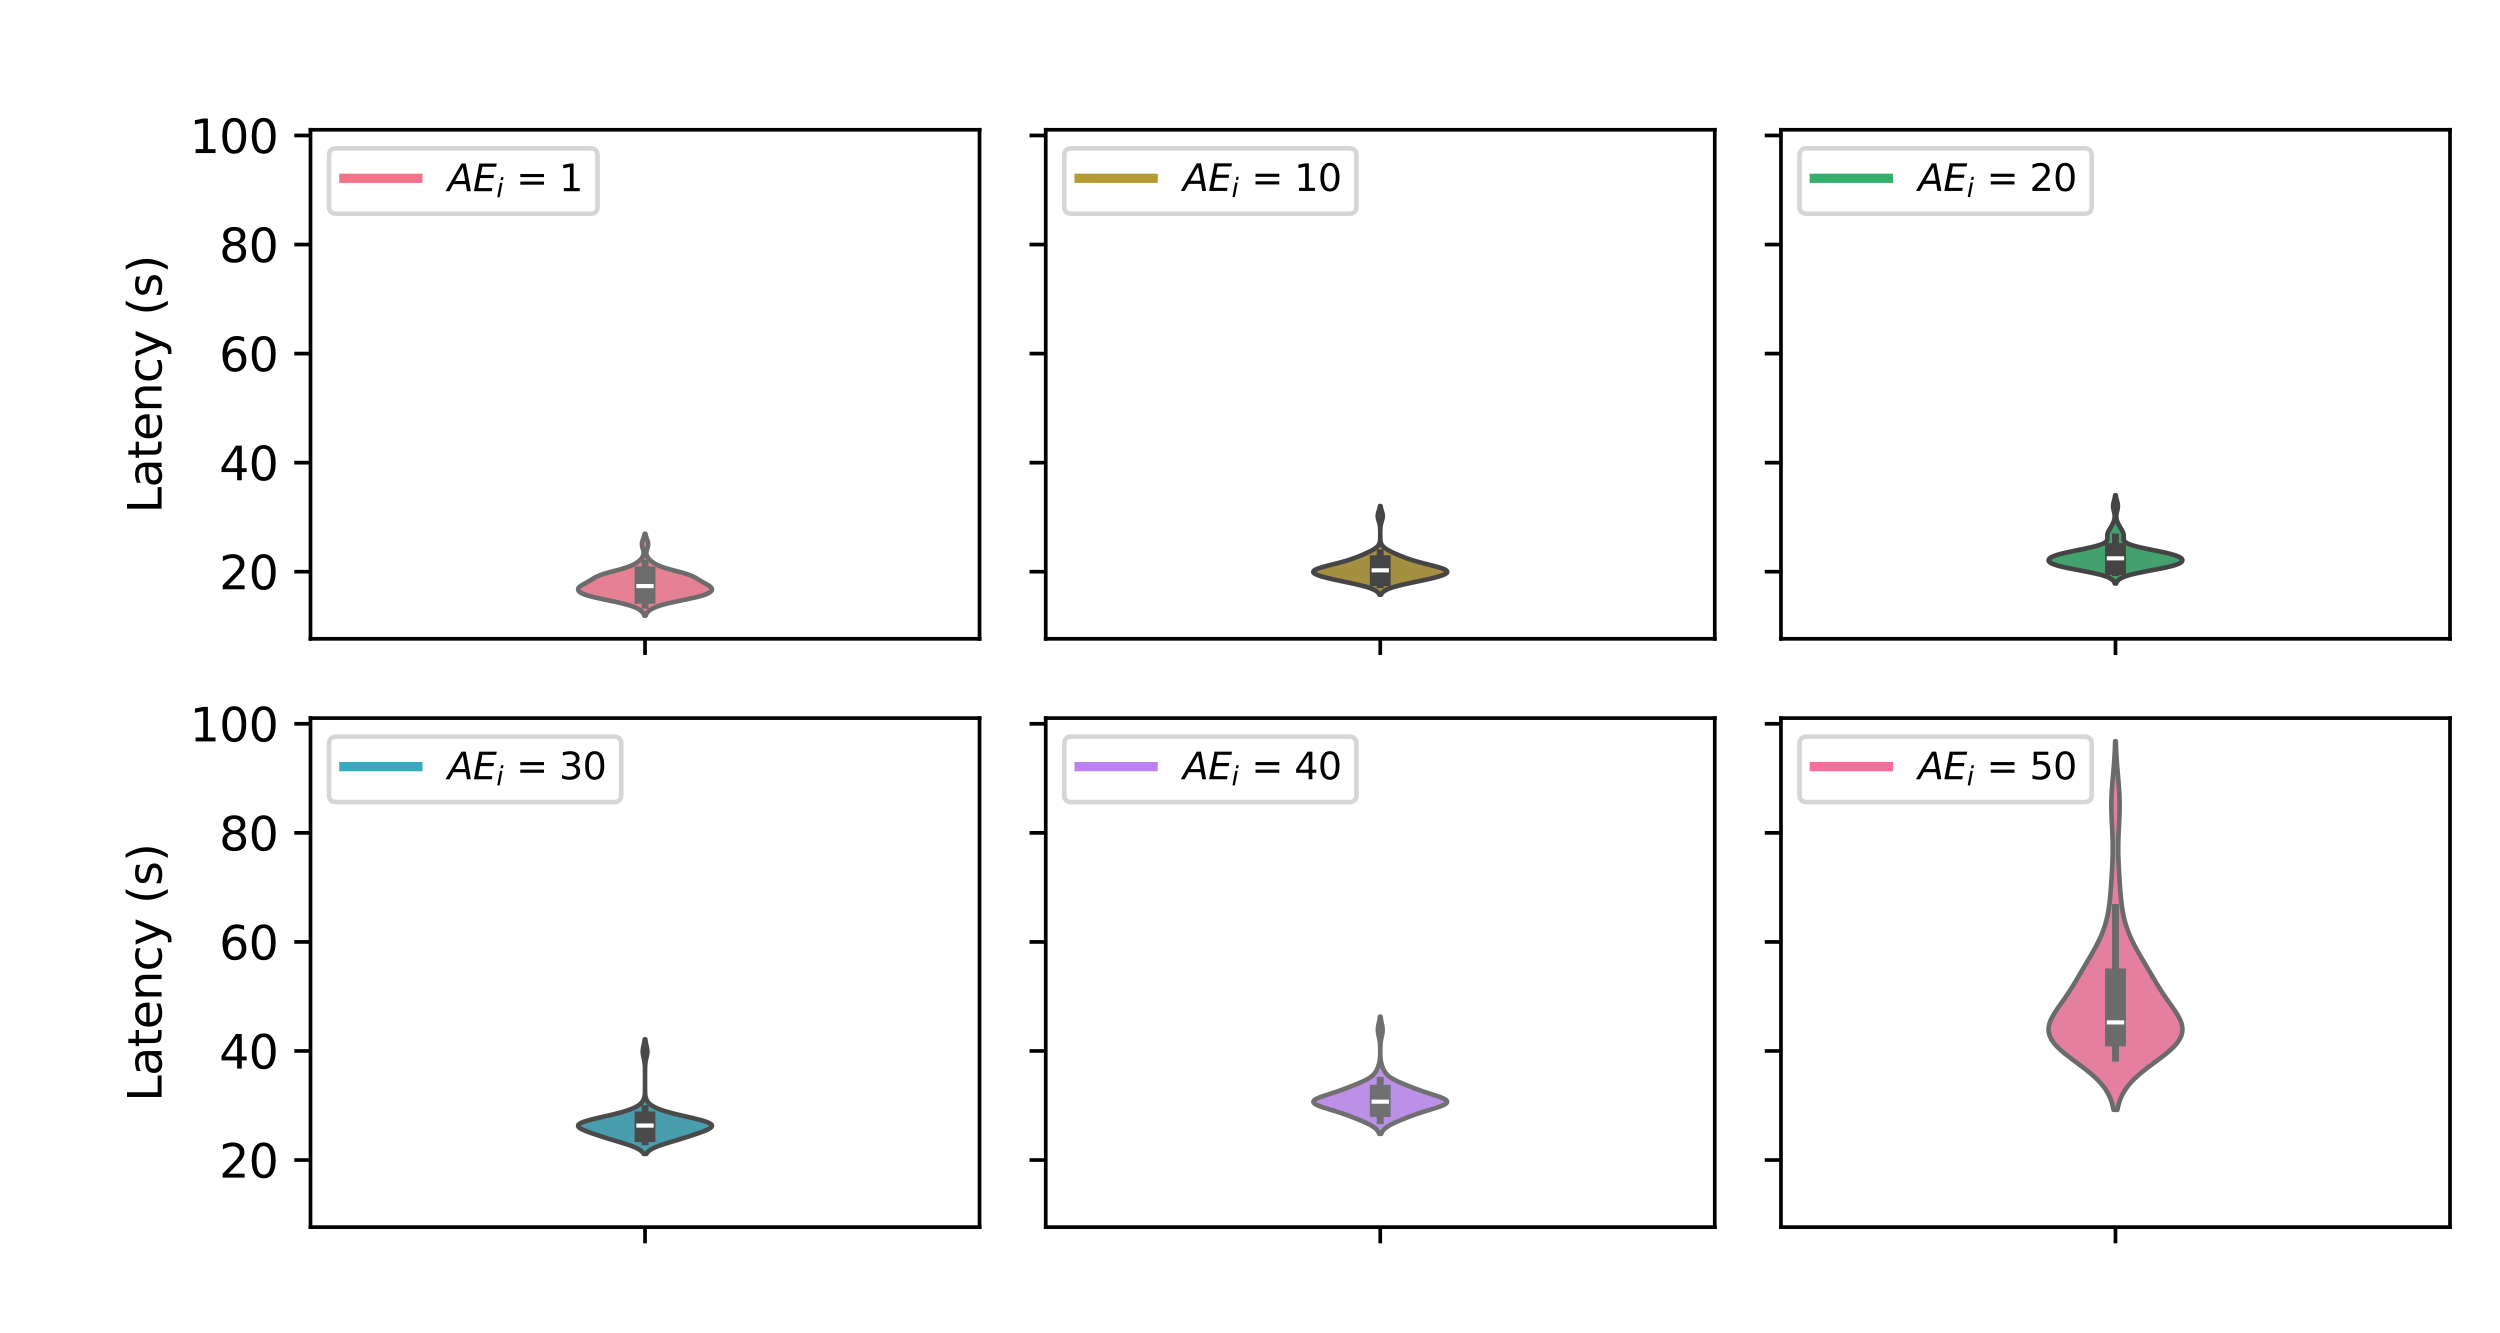<?xml version="1.0" encoding="utf-8" standalone="no"?>
<!DOCTYPE svg PUBLIC "-//W3C//DTD SVG 1.1//EN"
  "http://www.w3.org/Graphics/SVG/1.1/DTD/svg11.dtd">
<svg xmlns:xlink="http://www.w3.org/1999/xlink" width="540pt" height="288pt" viewBox="0 0 540 288" xmlns="http://www.w3.org/2000/svg" version="1.1">
 <defs>
  <style type="text/css">*{stroke-linejoin: round; stroke-linecap: butt}</style>
 </defs>
 <g id="figure_1">
  <g id="patch_1">
   <path d="M 0 288 
L 540 288 
L 540 0 
L 0 0 
z
" style="fill: #ffffff"/>
  </g>
  <g id="axes_1">
   <g id="patch_2">
    <path d="M 67.07 137.98 
L 211.58 137.98 
L 211.58 28.031 
L 67.07 28.031 
z
" style="fill: #ffffff"/>
   </g>
   <g id="PolyCollection_1">
    <defs>
     <path id="md3a5a564b0" d="M 139.473 -155.018 
L 139.177 -155.018 
L 139.116 -155.196 
L 139.036 -155.375 
L 138.932 -155.554 
L 138.801 -155.732 
L 138.637 -155.911 
L 138.437 -156.089 
L 138.196 -156.268 
L 137.908 -156.447 
L 137.569 -156.625 
L 137.174 -156.804 
L 136.719 -156.982 
L 136.2 -157.161 
L 135.616 -157.34 
L 134.967 -157.518 
L 134.256 -157.697 
L 133.49 -157.876 
L 132.679 -158.054 
L 131.838 -158.233 
L 130.982 -158.411 
L 130.132 -158.59 
L 129.307 -158.769 
L 128.525 -158.947 
L 127.802 -159.126 
L 127.151 -159.304 
L 126.581 -159.483 
L 126.095 -159.662 
L 125.694 -159.84 
L 125.377 -160.019 
L 125.14 -160.197 
L 124.979 -160.376 
L 124.891 -160.555 
L 124.874 -160.733 
L 124.924 -160.912 
L 125.039 -161.091 
L 125.214 -161.269 
L 125.442 -161.448 
L 125.715 -161.626 
L 126.018 -161.805 
L 126.34 -161.984 
L 126.667 -162.162 
L 126.988 -162.341 
L 127.296 -162.519 
L 127.59 -162.698 
L 127.876 -162.877 
L 128.164 -163.055 
L 128.469 -163.234 
L 128.807 -163.413 
L 129.192 -163.591 
L 129.634 -163.77 
L 130.139 -163.948 
L 130.705 -164.127 
L 131.321 -164.306 
L 131.973 -164.484 
L 132.643 -164.663 
L 133.312 -164.841 
L 133.961 -165.02 
L 134.576 -165.199 
L 135.146 -165.377 
L 135.663 -165.556 
L 136.128 -165.735 
L 136.54 -165.913 
L 136.905 -166.092 
L 137.228 -166.27 
L 137.514 -166.449 
L 137.77 -166.628 
L 137.999 -166.806 
L 138.204 -166.985 
L 138.386 -167.163 
L 138.546 -167.342 
L 138.684 -167.521 
L 138.799 -167.699 
L 138.892 -167.878 
L 138.962 -168.057 
L 139.009 -168.235 
L 139.034 -168.414 
L 139.039 -168.592 
L 139.026 -168.771 
L 138.997 -168.95 
L 138.955 -169.128 
L 138.904 -169.307 
L 138.849 -169.485 
L 138.794 -169.664 
L 138.744 -169.843 
L 138.702 -170.021 
L 138.673 -170.2 
L 138.658 -170.379 
L 138.66 -170.557 
L 138.678 -170.736 
L 138.711 -170.914 
L 138.757 -171.093 
L 138.813 -171.272 
L 138.874 -171.45 
L 138.939 -171.629 
L 139.002 -171.807 
L 139.062 -171.986 
L 139.116 -172.165 
L 139.163 -172.343 
L 139.202 -172.522 
L 139.235 -172.7 
L 139.415 -172.7 
L 139.415 -172.7 
L 139.448 -172.522 
L 139.487 -172.343 
L 139.534 -172.165 
L 139.588 -171.986 
L 139.648 -171.807 
L 139.711 -171.629 
L 139.776 -171.45 
L 139.837 -171.272 
L 139.893 -171.093 
L 139.939 -170.914 
L 139.972 -170.736 
L 139.99 -170.557 
L 139.992 -170.379 
L 139.977 -170.2 
L 139.948 -170.021 
L 139.906 -169.843 
L 139.856 -169.664 
L 139.801 -169.485 
L 139.746 -169.307 
L 139.695 -169.128 
L 139.653 -168.95 
L 139.624 -168.771 
L 139.611 -168.592 
L 139.616 -168.414 
L 139.641 -168.235 
L 139.688 -168.057 
L 139.758 -167.878 
L 139.851 -167.699 
L 139.966 -167.521 
L 140.104 -167.342 
L 140.264 -167.163 
L 140.446 -166.985 
L 140.651 -166.806 
L 140.88 -166.628 
L 141.136 -166.449 
L 141.422 -166.27 
L 141.745 -166.092 
L 142.11 -165.913 
L 142.522 -165.735 
L 142.987 -165.556 
L 143.504 -165.377 
L 144.074 -165.199 
L 144.689 -165.02 
L 145.338 -164.841 
L 146.007 -164.663 
L 146.677 -164.484 
L 147.329 -164.306 
L 147.945 -164.127 
L 148.511 -163.948 
L 149.016 -163.77 
L 149.458 -163.591 
L 149.843 -163.413 
L 150.181 -163.234 
L 150.486 -163.055 
L 150.774 -162.877 
L 151.06 -162.698 
L 151.354 -162.519 
L 151.662 -162.341 
L 151.983 -162.162 
L 152.31 -161.984 
L 152.632 -161.805 
L 152.935 -161.626 
L 153.208 -161.448 
L 153.436 -161.269 
L 153.611 -161.091 
L 153.726 -160.912 
L 153.776 -160.733 
L 153.759 -160.555 
L 153.671 -160.376 
L 153.51 -160.197 
L 153.273 -160.019 
L 152.956 -159.84 
L 152.555 -159.662 
L 152.069 -159.483 
L 151.499 -159.304 
L 150.848 -159.126 
L 150.125 -158.947 
L 149.343 -158.769 
L 148.518 -158.59 
L 147.668 -158.411 
L 146.812 -158.233 
L 145.971 -158.054 
L 145.16 -157.876 
L 144.394 -157.697 
L 143.683 -157.518 
L 143.034 -157.34 
L 142.45 -157.161 
L 141.931 -156.982 
L 141.476 -156.804 
L 141.081 -156.625 
L 140.742 -156.447 
L 140.454 -156.268 
L 140.213 -156.089 
L 140.013 -155.911 
L 139.849 -155.732 
L 139.718 -155.554 
L 139.614 -155.375 
L 139.534 -155.196 
L 139.473 -155.018 
z
" style="stroke: #6c6c6c"/>
    </defs>
    <g clip-path="url(#pf597cc6b5e)">
     <use xlink:href="#md3a5a564b0" x="0" y="288" style="fill: #e68193; stroke: #6c6c6c"/>
    </g>
   </g>
   <g id="matplotlib.axis_1">
    <g id="xtick_1">
     <g id="line2d_1">
      <defs>
       <path id="m73a94c2bbf" d="M 0 0 
L 0 3.5 
" style="stroke: #000000; stroke-width: 0.8"/>
      </defs>
      <g>
       <use xlink:href="#m73a94c2bbf" x="139.325" y="137.98" style="stroke: #000000; stroke-width: 0.8"/>
      </g>
     </g>
    </g>
   </g>
   <g id="matplotlib.axis_2">
    <g id="ytick_1">
     <g id="line2d_2">
      <defs>
       <path id="m0bbfb882f9" d="M 0 0 
L -3.5 0 
" style="stroke: #000000; stroke-width: 0.8"/>
      </defs>
      <g>
       <use xlink:href="#m0bbfb882f9" x="67.07" y="123.488" style="stroke: #000000; stroke-width: 0.8"/>
      </g>
     </g>
     <g id="text_1">
      <!-- 20 -->
      <g transform="translate(47.345 127.288) scale(0.1 -0.1)">
       <defs>
        <path id="DejaVuSans-32" d="M 1228 531 
L 3431 531 
L 3431 0 
L 469 0 
L 469 531 
Q 828 903 1448 1529 
Q 2069 2156 2228 2338 
Q 2531 2678 2651 2914 
Q 2772 3150 2772 3378 
Q 2772 3750 2511 3984 
Q 2250 4219 1831 4219 
Q 1534 4219 1204 4116 
Q 875 4013 500 3803 
L 500 4441 
Q 881 4594 1212 4672 
Q 1544 4750 1819 4750 
Q 2544 4750 2975 4387 
Q 3406 4025 3406 3419 
Q 3406 3131 3298 2873 
Q 3191 2616 2906 2266 
Q 2828 2175 2409 1742 
Q 1991 1309 1228 531 
z
" transform="scale(0.016)"/>
        <path id="DejaVuSans-30" d="M 2034 4250 
Q 1547 4250 1301 3770 
Q 1056 3291 1056 2328 
Q 1056 1369 1301 889 
Q 1547 409 2034 409 
Q 2525 409 2770 889 
Q 3016 1369 3016 2328 
Q 3016 3291 2770 3770 
Q 2525 4250 2034 4250 
z
M 2034 4750 
Q 2819 4750 3233 4129 
Q 3647 3509 3647 2328 
Q 3647 1150 3233 529 
Q 2819 -91 2034 -91 
Q 1250 -91 836 529 
Q 422 1150 422 2328 
Q 422 3509 836 4129 
Q 1250 4750 2034 4750 
z
" transform="scale(0.016)"/>
       </defs>
       <use xlink:href="#DejaVuSans-32"/>
       <use xlink:href="#DejaVuSans-30" x="63.623"/>
      </g>
     </g>
    </g>
    <g id="ytick_2">
     <g id="line2d_3">
      <g>
       <use xlink:href="#m0bbfb882f9" x="67.07" y="99.932" style="stroke: #000000; stroke-width: 0.8"/>
      </g>
     </g>
     <g id="text_2">
      <!-- 40 -->
      <g transform="translate(47.345 103.731) scale(0.1 -0.1)">
       <defs>
        <path id="DejaVuSans-34" d="M 2419 4116 
L 825 1625 
L 2419 1625 
L 2419 4116 
z
M 2253 4666 
L 3047 4666 
L 3047 1625 
L 3713 1625 
L 3713 1100 
L 3047 1100 
L 3047 0 
L 2419 0 
L 2419 1100 
L 313 1100 
L 313 1709 
L 2253 4666 
z
" transform="scale(0.016)"/>
       </defs>
       <use xlink:href="#DejaVuSans-34"/>
       <use xlink:href="#DejaVuSans-30" x="63.623"/>
      </g>
     </g>
    </g>
    <g id="ytick_3">
     <g id="line2d_4">
      <g>
       <use xlink:href="#m0bbfb882f9" x="67.07" y="76.375" style="stroke: #000000; stroke-width: 0.8"/>
      </g>
     </g>
     <g id="text_3">
      <!-- 60 -->
      <g transform="translate(47.345 80.175) scale(0.1 -0.1)">
       <defs>
        <path id="DejaVuSans-36" d="M 2113 2584 
Q 1688 2584 1439 2293 
Q 1191 2003 1191 1497 
Q 1191 994 1439 701 
Q 1688 409 2113 409 
Q 2538 409 2786 701 
Q 3034 994 3034 1497 
Q 3034 2003 2786 2293 
Q 2538 2584 2113 2584 
z
M 3366 4563 
L 3366 3988 
Q 3128 4100 2886 4159 
Q 2644 4219 2406 4219 
Q 1781 4219 1451 3797 
Q 1122 3375 1075 2522 
Q 1259 2794 1537 2939 
Q 1816 3084 2150 3084 
Q 2853 3084 3261 2657 
Q 3669 2231 3669 1497 
Q 3669 778 3244 343 
Q 2819 -91 2113 -91 
Q 1303 -91 875 529 
Q 447 1150 447 2328 
Q 447 3434 972 4092 
Q 1497 4750 2381 4750 
Q 2619 4750 2861 4703 
Q 3103 4656 3366 4563 
z
" transform="scale(0.016)"/>
       </defs>
       <use xlink:href="#DejaVuSans-36"/>
       <use xlink:href="#DejaVuSans-30" x="63.623"/>
      </g>
     </g>
    </g>
    <g id="ytick_4">
     <g id="line2d_5">
      <g>
       <use xlink:href="#m0bbfb882f9" x="67.07" y="52.819" style="stroke: #000000; stroke-width: 0.8"/>
      </g>
     </g>
     <g id="text_4">
      <!-- 80 -->
      <g transform="translate(47.345 56.618) scale(0.1 -0.1)">
       <defs>
        <path id="DejaVuSans-38" d="M 2034 2216 
Q 1584 2216 1326 1975 
Q 1069 1734 1069 1313 
Q 1069 891 1326 650 
Q 1584 409 2034 409 
Q 2484 409 2743 651 
Q 3003 894 3003 1313 
Q 3003 1734 2745 1975 
Q 2488 2216 2034 2216 
z
M 1403 2484 
Q 997 2584 770 2862 
Q 544 3141 544 3541 
Q 544 4100 942 4425 
Q 1341 4750 2034 4750 
Q 2731 4750 3128 4425 
Q 3525 4100 3525 3541 
Q 3525 3141 3298 2862 
Q 3072 2584 2669 2484 
Q 3125 2378 3379 2068 
Q 3634 1759 3634 1313 
Q 3634 634 3220 271 
Q 2806 -91 2034 -91 
Q 1263 -91 848 271 
Q 434 634 434 1313 
Q 434 1759 690 2068 
Q 947 2378 1403 2484 
z
M 1172 3481 
Q 1172 3119 1398 2916 
Q 1625 2713 2034 2713 
Q 2441 2713 2670 2916 
Q 2900 3119 2900 3481 
Q 2900 3844 2670 4047 
Q 2441 4250 2034 4250 
Q 1625 4250 1398 4047 
Q 1172 3844 1172 3481 
z
" transform="scale(0.016)"/>
       </defs>
       <use xlink:href="#DejaVuSans-38"/>
       <use xlink:href="#DejaVuSans-30" x="63.623"/>
      </g>
     </g>
    </g>
    <g id="ytick_5">
     <g id="line2d_6">
      <g>
       <use xlink:href="#m0bbfb882f9" x="67.07" y="29.262" style="stroke: #000000; stroke-width: 0.8"/>
      </g>
     </g>
     <g id="text_5">
      <!-- 100 -->
      <g transform="translate(40.983 33.062) scale(0.1 -0.1)">
       <defs>
        <path id="DejaVuSans-31" d="M 794 531 
L 1825 531 
L 1825 4091 
L 703 3866 
L 703 4441 
L 1819 4666 
L 2450 4666 
L 2450 531 
L 3481 531 
L 3481 0 
L 794 0 
L 794 531 
z
" transform="scale(0.016)"/>
       </defs>
       <use xlink:href="#DejaVuSans-31"/>
       <use xlink:href="#DejaVuSans-30" x="63.623"/>
       <use xlink:href="#DejaVuSans-30" x="127.246"/>
      </g>
     </g>
    </g>
    <g id="text_6">
     <!-- Latency (s) -->
     <g transform="translate(34.903 110.865) rotate(-90) scale(0.1 -0.1)">
      <defs>
       <path id="DejaVuSans-4c" d="M 628 4666 
L 1259 4666 
L 1259 531 
L 3531 531 
L 3531 0 
L 628 0 
L 628 4666 
z
" transform="scale(0.016)"/>
       <path id="DejaVuSans-61" d="M 2194 1759 
Q 1497 1759 1228 1600 
Q 959 1441 959 1056 
Q 959 750 1161 570 
Q 1363 391 1709 391 
Q 2188 391 2477 730 
Q 2766 1069 2766 1631 
L 2766 1759 
L 2194 1759 
z
M 3341 1997 
L 3341 0 
L 2766 0 
L 2766 531 
Q 2569 213 2275 61 
Q 1981 -91 1556 -91 
Q 1019 -91 701 211 
Q 384 513 384 1019 
Q 384 1609 779 1909 
Q 1175 2209 1959 2209 
L 2766 2209 
L 2766 2266 
Q 2766 2663 2505 2880 
Q 2244 3097 1772 3097 
Q 1472 3097 1187 3025 
Q 903 2953 641 2809 
L 641 3341 
Q 956 3463 1253 3523 
Q 1550 3584 1831 3584 
Q 2591 3584 2966 3190 
Q 3341 2797 3341 1997 
z
" transform="scale(0.016)"/>
       <path id="DejaVuSans-74" d="M 1172 4494 
L 1172 3500 
L 2356 3500 
L 2356 3053 
L 1172 3053 
L 1172 1153 
Q 1172 725 1289 603 
Q 1406 481 1766 481 
L 2356 481 
L 2356 0 
L 1766 0 
Q 1100 0 847 248 
Q 594 497 594 1153 
L 594 3053 
L 172 3053 
L 172 3500 
L 594 3500 
L 594 4494 
L 1172 4494 
z
" transform="scale(0.016)"/>
       <path id="DejaVuSans-65" d="M 3597 1894 
L 3597 1613 
L 953 1613 
Q 991 1019 1311 708 
Q 1631 397 2203 397 
Q 2534 397 2845 478 
Q 3156 559 3463 722 
L 3463 178 
Q 3153 47 2828 -22 
Q 2503 -91 2169 -91 
Q 1331 -91 842 396 
Q 353 884 353 1716 
Q 353 2575 817 3079 
Q 1281 3584 2069 3584 
Q 2775 3584 3186 3129 
Q 3597 2675 3597 1894 
z
M 3022 2063 
Q 3016 2534 2758 2815 
Q 2500 3097 2075 3097 
Q 1594 3097 1305 2825 
Q 1016 2553 972 2059 
L 3022 2063 
z
" transform="scale(0.016)"/>
       <path id="DejaVuSans-6e" d="M 3513 2113 
L 3513 0 
L 2938 0 
L 2938 2094 
Q 2938 2591 2744 2837 
Q 2550 3084 2163 3084 
Q 1697 3084 1428 2787 
Q 1159 2491 1159 1978 
L 1159 0 
L 581 0 
L 581 3500 
L 1159 3500 
L 1159 2956 
Q 1366 3272 1645 3428 
Q 1925 3584 2291 3584 
Q 2894 3584 3203 3211 
Q 3513 2838 3513 2113 
z
" transform="scale(0.016)"/>
       <path id="DejaVuSans-63" d="M 3122 3366 
L 3122 2828 
Q 2878 2963 2633 3030 
Q 2388 3097 2138 3097 
Q 1578 3097 1268 2742 
Q 959 2388 959 1747 
Q 959 1106 1268 751 
Q 1578 397 2138 397 
Q 2388 397 2633 464 
Q 2878 531 3122 666 
L 3122 134 
Q 2881 22 2623 -34 
Q 2366 -91 2075 -91 
Q 1284 -91 818 406 
Q 353 903 353 1747 
Q 353 2603 823 3093 
Q 1294 3584 2113 3584 
Q 2378 3584 2631 3529 
Q 2884 3475 3122 3366 
z
" transform="scale(0.016)"/>
       <path id="DejaVuSans-79" d="M 2059 -325 
Q 1816 -950 1584 -1140 
Q 1353 -1331 966 -1331 
L 506 -1331 
L 506 -850 
L 844 -850 
Q 1081 -850 1212 -737 
Q 1344 -625 1503 -206 
L 1606 56 
L 191 3500 
L 800 3500 
L 1894 763 
L 2988 3500 
L 3597 3500 
L 2059 -325 
z
" transform="scale(0.016)"/>
       <path id="DejaVuSans-20" transform="scale(0.016)"/>
       <path id="DejaVuSans-28" d="M 1984 4856 
Q 1566 4138 1362 3434 
Q 1159 2731 1159 2009 
Q 1159 1288 1364 580 
Q 1569 -128 1984 -844 
L 1484 -844 
Q 1016 -109 783 600 
Q 550 1309 550 2009 
Q 550 2706 781 3412 
Q 1013 4119 1484 4856 
L 1984 4856 
z
" transform="scale(0.016)"/>
       <path id="DejaVuSans-73" d="M 2834 3397 
L 2834 2853 
Q 2591 2978 2328 3040 
Q 2066 3103 1784 3103 
Q 1356 3103 1142 2972 
Q 928 2841 928 2578 
Q 928 2378 1081 2264 
Q 1234 2150 1697 2047 
L 1894 2003 
Q 2506 1872 2764 1633 
Q 3022 1394 3022 966 
Q 3022 478 2636 193 
Q 2250 -91 1575 -91 
Q 1294 -91 989 -36 
Q 684 19 347 128 
L 347 722 
Q 666 556 975 473 
Q 1284 391 1588 391 
Q 1994 391 2212 530 
Q 2431 669 2431 922 
Q 2431 1156 2273 1281 
Q 2116 1406 1581 1522 
L 1381 1569 
Q 847 1681 609 1914 
Q 372 2147 372 2553 
Q 372 3047 722 3315 
Q 1072 3584 1716 3584 
Q 2034 3584 2315 3537 
Q 2597 3491 2834 3397 
z
" transform="scale(0.016)"/>
       <path id="DejaVuSans-29" d="M 513 4856 
L 1013 4856 
Q 1481 4119 1714 3412 
Q 1947 2706 1947 2009 
Q 1947 1309 1714 600 
Q 1481 -109 1013 -844 
L 513 -844 
Q 928 -128 1133 580 
Q 1338 1288 1338 2009 
Q 1338 2731 1133 3434 
Q 928 4138 513 4856 
z
" transform="scale(0.016)"/>
      </defs>
      <use xlink:href="#DejaVuSans-4c"/>
      <use xlink:href="#DejaVuSans-61" x="55.713"/>
      <use xlink:href="#DejaVuSans-74" x="116.992"/>
      <use xlink:href="#DejaVuSans-65" x="156.201"/>
      <use xlink:href="#DejaVuSans-6e" x="217.725"/>
      <use xlink:href="#DejaVuSans-63" x="281.104"/>
      <use xlink:href="#DejaVuSans-79" x="336.084"/>
      <use xlink:href="#DejaVuSans-20" x="395.264"/>
      <use xlink:href="#DejaVuSans-28" x="427.051"/>
      <use xlink:href="#DejaVuSans-73" x="466.064"/>
      <use xlink:href="#DejaVuSans-29" x="518.164"/>
     </g>
    </g>
   </g>
   <g id="line2d_7">
    <path d="M 139.325 130.737 
L 139.325 121.636 
" clip-path="url(#pf597cc6b5e)" style="fill: none; stroke: #6c6c6c; stroke-width: 1.5; stroke-linecap: square"/>
   </g>
   <g id="line2d_8">
    <path d="M 139.325 128.16 
L 139.325 124.591 
" clip-path="url(#pf597cc6b5e)" style="fill: none; stroke: #6c6c6c; stroke-width: 4.5; stroke-linecap: square"/>
   </g>
   <g id="line2d_9">
    <path d="M 139.325 126.594 
" clip-path="url(#pf597cc6b5e)" style="fill: none; stroke: #6c6c6c; stroke-width: 1.5; stroke-linecap: square"/>
    <defs>
     <path id="m3969326355" d="M 1.875 0 
L -1.875 -0 
" style="stroke: #ffffff; stroke-width: 0.9"/>
    </defs>
    <g clip-path="url(#pf597cc6b5e)">
     <use xlink:href="#m3969326355" x="139.325" y="126.594" style="fill: #ffffff; stroke: #ffffff; stroke-width: 0.9"/>
    </g>
   </g>
   <g id="patch_3">
    <path d="M 67.07 137.98 
L 67.07 28.031 
" style="fill: none; stroke: #000000; stroke-width: 0.8; stroke-linejoin: miter; stroke-linecap: square"/>
   </g>
   <g id="patch_4">
    <path d="M 211.58 137.98 
L 211.58 28.031 
" style="fill: none; stroke: #000000; stroke-width: 0.8; stroke-linejoin: miter; stroke-linecap: square"/>
   </g>
   <g id="patch_5">
    <path d="M 67.07 137.98 
L 211.58 137.98 
" style="fill: none; stroke: #000000; stroke-width: 0.8; stroke-linejoin: miter; stroke-linecap: square"/>
   </g>
   <g id="patch_6">
    <path d="M 67.07 28.031 
L 211.58 28.031 
" style="fill: none; stroke: #000000; stroke-width: 0.8; stroke-linejoin: miter; stroke-linecap: square"/>
   </g>
   <g id="legend_1">
    <g id="patch_7">
     <path d="M 72.67 46.174 
L 127.47 46.174 
Q 129.07 46.174 129.07 44.574 
L 129.07 33.631 
Q 129.07 32.031 127.47 32.031 
L 72.67 32.031 
Q 71.07 32.031 71.07 33.631 
L 71.07 44.574 
Q 71.07 46.174 72.67 46.174 
z
" style="fill: #ffffff; opacity: 0.8; stroke: #cccccc; stroke-linejoin: miter"/>
    </g>
    <g id="line2d_10">
     <path d="M 74.27 38.51 
L 82.27 38.51 
L 90.27 38.51 
" style="fill: none; stroke: #f77189; stroke-width: 2; stroke-linecap: square"/>
    </g>
    <g id="text_7">
     <!-- $AE_i$ = 1 -->
     <g transform="translate(96.67 41.31) scale(0.08 -0.08)">
      <defs>
       <path id="DejaVuSans-Oblique-41" d="M 2356 4666 
L 3072 4666 
L 3938 0 
L 3278 0 
L 3084 1197 
L 984 1197 
L 325 0 
L -341 0 
L 2356 4666 
z
M 2584 4044 
L 1275 1722 
L 2988 1722 
L 2584 4044 
z
" transform="scale(0.016)"/>
       <path id="DejaVuSans-Oblique-45" d="M 1081 4666 
L 4031 4666 
L 3928 4134 
L 1606 4134 
L 1338 2753 
L 3566 2753 
L 3463 2222 
L 1234 2222 
L 909 531 
L 3284 531 
L 3181 0 
L 172 0 
L 1081 4666 
z
" transform="scale(0.016)"/>
       <path id="DejaVuSans-Oblique-69" d="M 1172 4863 
L 1747 4863 
L 1606 4134 
L 1031 4134 
L 1172 4863 
z
M 909 3500 
L 1484 3500 
L 800 0 
L 225 0 
L 909 3500 
z
" transform="scale(0.016)"/>
       <path id="DejaVuSans-3d" d="M 678 2906 
L 4684 2906 
L 4684 2381 
L 678 2381 
L 678 2906 
z
M 678 1631 
L 4684 1631 
L 4684 1100 
L 678 1100 
L 678 1631 
z
" transform="scale(0.016)"/>
      </defs>
      <use xlink:href="#DejaVuSans-Oblique-41" transform="translate(0 0.094)"/>
      <use xlink:href="#DejaVuSans-Oblique-45" transform="translate(68.408 0.094)"/>
      <use xlink:href="#DejaVuSans-Oblique-69" transform="translate(131.592 -16.312) scale(0.7)"/>
      <use xlink:href="#DejaVuSans-20" transform="translate(153.774 0.094)"/>
      <use xlink:href="#DejaVuSans-3d" transform="translate(185.562 0.094)"/>
      <use xlink:href="#DejaVuSans-20" transform="translate(269.351 0.094)"/>
      <use xlink:href="#DejaVuSans-31" transform="translate(301.138 0.094)"/>
     </g>
    </g>
   </g>
  </g>
  <g id="axes_2">
   <g id="patch_8">
    <path d="M 225.88 137.98 
L 370.39 137.98 
L 370.39 28.031 
L 225.88 28.031 
z
" style="fill: #ffffff"/>
   </g>
   <g id="PolyCollection_2">
    <defs>
     <path id="ma1cd701ff2" d="M 298.32 -159.549 
L 297.95 -159.549 
L 297.855 -159.742 
L 297.721 -159.935 
L 297.539 -160.129 
L 297.298 -160.322 
L 296.989 -160.515 
L 296.602 -160.709 
L 296.133 -160.902 
L 295.577 -161.096 
L 294.937 -161.289 
L 294.218 -161.482 
L 293.43 -161.676 
L 292.585 -161.869 
L 291.699 -162.062 
L 290.789 -162.256 
L 289.872 -162.449 
L 288.963 -162.642 
L 288.079 -162.836 
L 287.234 -163.029 
L 286.443 -163.223 
L 285.721 -163.416 
L 285.083 -163.609 
L 284.545 -163.803 
L 284.123 -163.996 
L 283.832 -164.189 
L 283.684 -164.383 
L 283.686 -164.576 
L 283.841 -164.77 
L 284.142 -164.963 
L 284.578 -165.156 
L 285.13 -165.35 
L 285.773 -165.543 
L 286.483 -165.736 
L 287.233 -165.93 
L 287.997 -166.123 
L 288.756 -166.317 
L 289.491 -166.51 
L 290.193 -166.703 
L 290.853 -166.897 
L 291.471 -167.09 
L 292.048 -167.283 
L 292.588 -167.477 
L 293.098 -167.67 
L 293.585 -167.864 
L 294.053 -168.057 
L 294.506 -168.25 
L 294.947 -168.444 
L 295.372 -168.637 
L 295.778 -168.83 
L 296.161 -169.024 
L 296.514 -169.217 
L 296.832 -169.41 
L 297.111 -169.604 
L 297.35 -169.797 
L 297.547 -169.991 
L 297.707 -170.184 
L 297.831 -170.377 
L 297.925 -170.571 
L 297.994 -170.764 
L 298.043 -170.957 
L 298.076 -171.151 
L 298.099 -171.344 
L 298.113 -171.538 
L 298.122 -171.731 
L 298.128 -171.924 
L 298.131 -172.118 
L 298.133 -172.311 
L 298.133 -172.504 
L 298.134 -172.698 
L 298.133 -172.891 
L 298.132 -173.085 
L 298.129 -173.278 
L 298.125 -173.471 
L 298.119 -173.665 
L 298.11 -173.858 
L 298.097 -174.051 
L 298.078 -174.245 
L 298.053 -174.438 
L 298.021 -174.632 
L 297.98 -174.825 
L 297.933 -175.018 
L 297.879 -175.212 
L 297.821 -175.405 
L 297.762 -175.598 
L 297.706 -175.792 
L 297.657 -175.985 
L 297.619 -176.178 
L 297.597 -176.372 
L 297.59 -176.565 
L 297.602 -176.759 
L 297.629 -176.952 
L 297.671 -177.145 
L 297.722 -177.339 
L 297.78 -177.532 
L 297.839 -177.725 
L 297.896 -177.919 
L 297.948 -178.112 
L 297.993 -178.306 
L 298.031 -178.499 
L 298.061 -178.692 
L 298.209 -178.692 
L 298.209 -178.692 
L 298.239 -178.499 
L 298.277 -178.306 
L 298.322 -178.112 
L 298.374 -177.919 
L 298.431 -177.725 
L 298.49 -177.532 
L 298.548 -177.339 
L 298.599 -177.145 
L 298.641 -176.952 
L 298.668 -176.759 
L 298.68 -176.565 
L 298.673 -176.372 
L 298.651 -176.178 
L 298.613 -175.985 
L 298.564 -175.792 
L 298.508 -175.598 
L 298.449 -175.405 
L 298.391 -175.212 
L 298.337 -175.018 
L 298.29 -174.825 
L 298.249 -174.632 
L 298.217 -174.438 
L 298.192 -174.245 
L 298.173 -174.051 
L 298.16 -173.858 
L 298.151 -173.665 
L 298.145 -173.471 
L 298.141 -173.278 
L 298.138 -173.085 
L 298.137 -172.891 
L 298.136 -172.698 
L 298.137 -172.504 
L 298.137 -172.311 
L 298.139 -172.118 
L 298.142 -171.924 
L 298.148 -171.731 
L 298.157 -171.538 
L 298.171 -171.344 
L 298.194 -171.151 
L 298.227 -170.957 
L 298.276 -170.764 
L 298.345 -170.571 
L 298.439 -170.377 
L 298.563 -170.184 
L 298.723 -169.991 
L 298.92 -169.797 
L 299.159 -169.604 
L 299.438 -169.41 
L 299.756 -169.217 
L 300.109 -169.024 
L 300.492 -168.83 
L 300.898 -168.637 
L 301.323 -168.444 
L 301.764 -168.25 
L 302.217 -168.057 
L 302.685 -167.864 
L 303.172 -167.67 
L 303.682 -167.477 
L 304.222 -167.283 
L 304.799 -167.09 
L 305.417 -166.897 
L 306.077 -166.703 
L 306.779 -166.51 
L 307.514 -166.317 
L 308.273 -166.123 
L 309.037 -165.93 
L 309.787 -165.736 
L 310.497 -165.543 
L 311.14 -165.35 
L 311.692 -165.156 
L 312.128 -164.963 
L 312.429 -164.77 
L 312.584 -164.576 
L 312.586 -164.383 
L 312.438 -164.189 
L 312.147 -163.996 
L 311.725 -163.803 
L 311.187 -163.609 
L 310.549 -163.416 
L 309.827 -163.223 
L 309.036 -163.029 
L 308.191 -162.836 
L 307.307 -162.642 
L 306.398 -162.449 
L 305.481 -162.256 
L 304.571 -162.062 
L 303.685 -161.869 
L 302.84 -161.676 
L 302.052 -161.482 
L 301.333 -161.289 
L 300.693 -161.096 
L 300.137 -160.902 
L 299.668 -160.709 
L 299.281 -160.515 
L 298.972 -160.322 
L 298.731 -160.129 
L 298.549 -159.935 
L 298.415 -159.742 
L 298.32 -159.549 
z
" style="stroke: #454545"/>
    </defs>
    <g clip-path="url(#pc17a45596f)">
     <use xlink:href="#ma1cd701ff2" x="0" y="288" style="fill: #a59042; stroke: #454545"/>
    </g>
   </g>
   <g id="matplotlib.axis_3">
    <g id="xtick_2">
     <g id="line2d_11">
      <g>
       <use xlink:href="#m73a94c2bbf" x="298.135" y="137.98" style="stroke: #000000; stroke-width: 0.8"/>
      </g>
     </g>
    </g>
   </g>
   <g id="matplotlib.axis_4">
    <g id="ytick_6">
     <g id="line2d_12">
      <g>
       <use xlink:href="#m0bbfb882f9" x="225.88" y="123.488" style="stroke: #000000; stroke-width: 0.8"/>
      </g>
     </g>
    </g>
    <g id="ytick_7">
     <g id="line2d_13">
      <g>
       <use xlink:href="#m0bbfb882f9" x="225.88" y="99.932" style="stroke: #000000; stroke-width: 0.8"/>
      </g>
     </g>
    </g>
    <g id="ytick_8">
     <g id="line2d_14">
      <g>
       <use xlink:href="#m0bbfb882f9" x="225.88" y="76.375" style="stroke: #000000; stroke-width: 0.8"/>
      </g>
     </g>
    </g>
    <g id="ytick_9">
     <g id="line2d_15">
      <g>
       <use xlink:href="#m0bbfb882f9" x="225.88" y="52.819" style="stroke: #000000; stroke-width: 0.8"/>
      </g>
     </g>
    </g>
    <g id="ytick_10">
     <g id="line2d_16">
      <g>
       <use xlink:href="#m0bbfb882f9" x="225.88" y="29.262" style="stroke: #000000; stroke-width: 0.8"/>
      </g>
     </g>
    </g>
   </g>
   <g id="line2d_17">
    <path d="M 298.135 126.295 
L 298.135 119.415 
" clip-path="url(#pc17a45596f)" style="fill: none; stroke: #454545; stroke-width: 1.5; stroke-linecap: square"/>
   </g>
   <g id="line2d_18">
    <path d="M 298.135 124.375 
L 298.135 122.185 
" clip-path="url(#pc17a45596f)" style="fill: none; stroke: #454545; stroke-width: 4.5; stroke-linecap: square"/>
   </g>
   <g id="line2d_19">
    <path d="M 298.135 123.189 
" clip-path="url(#pc17a45596f)" style="fill: none; stroke: #454545; stroke-width: 1.5; stroke-linecap: square"/>
    <g clip-path="url(#pc17a45596f)">
     <use xlink:href="#m3969326355" x="298.135" y="123.189" style="fill: #ffffff; stroke: #ffffff; stroke-width: 0.9"/>
    </g>
   </g>
   <g id="patch_9">
    <path d="M 225.88 137.98 
L 225.88 28.031 
" style="fill: none; stroke: #000000; stroke-width: 0.8; stroke-linejoin: miter; stroke-linecap: square"/>
   </g>
   <g id="patch_10">
    <path d="M 370.39 137.98 
L 370.39 28.031 
" style="fill: none; stroke: #000000; stroke-width: 0.8; stroke-linejoin: miter; stroke-linecap: square"/>
   </g>
   <g id="patch_11">
    <path d="M 225.88 137.98 
L 370.39 137.98 
" style="fill: none; stroke: #000000; stroke-width: 0.8; stroke-linejoin: miter; stroke-linecap: square"/>
   </g>
   <g id="patch_12">
    <path d="M 225.88 28.031 
L 370.39 28.031 
" style="fill: none; stroke: #000000; stroke-width: 0.8; stroke-linejoin: miter; stroke-linecap: square"/>
   </g>
   <g id="legend_2">
    <g id="patch_13">
     <path d="M 231.48 46.174 
L 291.4 46.174 
Q 293 46.174 293 44.574 
L 293 33.631 
Q 293 32.031 291.4 32.031 
L 231.48 32.031 
Q 229.88 32.031 229.88 33.631 
L 229.88 44.574 
Q 229.88 46.174 231.48 46.174 
z
" style="fill: #ffffff; opacity: 0.8; stroke: #cccccc; stroke-linejoin: miter"/>
    </g>
    <g id="line2d_20">
     <path d="M 233.08 38.51 
L 241.08 38.51 
L 249.08 38.51 
" style="fill: none; stroke: #b69a32; stroke-width: 2; stroke-linecap: square"/>
    </g>
    <g id="text_8">
     <!-- $AE_i$ = 10 -->
     <g transform="translate(255.48 41.31) scale(0.08 -0.08)">
      <use xlink:href="#DejaVuSans-Oblique-41" transform="translate(0 0.781)"/>
      <use xlink:href="#DejaVuSans-Oblique-45" transform="translate(68.408 0.781)"/>
      <use xlink:href="#DejaVuSans-Oblique-69" transform="translate(131.592 -15.625) scale(0.7)"/>
      <use xlink:href="#DejaVuSans-20" transform="translate(153.774 0.781)"/>
      <use xlink:href="#DejaVuSans-3d" transform="translate(185.562 0.781)"/>
      <use xlink:href="#DejaVuSans-20" transform="translate(269.351 0.781)"/>
      <use xlink:href="#DejaVuSans-31" transform="translate(301.138 0.781)"/>
      <use xlink:href="#DejaVuSans-30" transform="translate(364.761 0.781)"/>
     </g>
    </g>
   </g>
  </g>
  <g id="axes_3">
   <g id="patch_14">
    <path d="M 384.69 137.98 
L 529.2 137.98 
L 529.2 28.031 
L 384.69 28.031 
z
" style="fill: #ffffff"/>
   </g>
   <g id="PolyCollection_3">
    <defs>
     <path id="mbb0f507dab" d="M 457.097 -161.968 
L 456.793 -161.968 
L 456.719 -162.16 
L 456.615 -162.353 
L 456.472 -162.545 
L 456.282 -162.738 
L 456.032 -162.931 
L 455.712 -163.123 
L 455.31 -163.316 
L 454.818 -163.508 
L 454.23 -163.701 
L 453.542 -163.893 
L 452.758 -164.086 
L 451.888 -164.278 
L 450.945 -164.471 
L 449.952 -164.664 
L 448.935 -164.856 
L 447.923 -165.049 
L 446.944 -165.241 
L 446.027 -165.434 
L 445.194 -165.626 
L 444.465 -165.819 
L 443.849 -166.012 
L 443.352 -166.204 
L 442.972 -166.397 
L 442.706 -166.589 
L 442.549 -166.782 
L 442.494 -166.974 
L 442.54 -167.167 
L 442.684 -167.359 
L 442.93 -167.552 
L 443.28 -167.745 
L 443.736 -167.937 
L 444.298 -168.13 
L 444.963 -168.322 
L 445.721 -168.515 
L 446.56 -168.707 
L 447.46 -168.9 
L 448.398 -169.093 
L 449.348 -169.285 
L 450.282 -169.478 
L 451.176 -169.67 
L 452.005 -169.863 
L 452.75 -170.055 
L 453.396 -170.248 
L 453.935 -170.441 
L 454.366 -170.633 
L 454.691 -170.826 
L 454.921 -171.018 
L 455.068 -171.211 
L 455.15 -171.403 
L 455.184 -171.596 
L 455.188 -171.788 
L 455.179 -171.981 
L 455.17 -172.174 
L 455.172 -172.366 
L 455.192 -172.559 
L 455.233 -172.751 
L 455.296 -172.944 
L 455.377 -173.136 
L 455.473 -173.329 
L 455.581 -173.522 
L 455.694 -173.714 
L 455.81 -173.907 
L 455.926 -174.099 
L 456.039 -174.292 
L 456.148 -174.484 
L 456.251 -174.677 
L 456.349 -174.87 
L 456.439 -175.062 
L 456.52 -175.255 
L 456.592 -175.447 
L 456.653 -175.64 
L 456.702 -175.832 
L 456.739 -176.025 
L 456.762 -176.217 
L 456.773 -176.41 
L 456.77 -176.603 
L 456.755 -176.795 
L 456.729 -176.988 
L 456.694 -177.18 
L 456.651 -177.373 
L 456.605 -177.565 
L 456.558 -177.758 
L 456.513 -177.951 
L 456.475 -178.143 
L 456.447 -178.336 
L 456.43 -178.528 
L 456.426 -178.721 
L 456.436 -178.913 
L 456.459 -179.106 
L 456.493 -179.298 
L 456.536 -179.491 
L 456.585 -179.684 
L 456.636 -179.876 
L 456.687 -180.069 
L 456.735 -180.261 
L 456.779 -180.454 
L 456.817 -180.646 
L 456.849 -180.839 
L 456.875 -181.032 
L 457.015 -181.032 
L 457.015 -181.032 
L 457.041 -180.839 
L 457.073 -180.646 
L 457.111 -180.454 
L 457.155 -180.261 
L 457.203 -180.069 
L 457.254 -179.876 
L 457.305 -179.684 
L 457.354 -179.491 
L 457.397 -179.298 
L 457.431 -179.106 
L 457.454 -178.913 
L 457.464 -178.721 
L 457.46 -178.528 
L 457.443 -178.336 
L 457.415 -178.143 
L 457.377 -177.951 
L 457.332 -177.758 
L 457.285 -177.565 
L 457.239 -177.373 
L 457.196 -177.18 
L 457.161 -176.988 
L 457.135 -176.795 
L 457.12 -176.603 
L 457.117 -176.41 
L 457.128 -176.217 
L 457.151 -176.025 
L 457.188 -175.832 
L 457.237 -175.64 
L 457.298 -175.447 
L 457.37 -175.255 
L 457.451 -175.062 
L 457.541 -174.87 
L 457.639 -174.677 
L 457.742 -174.484 
L 457.851 -174.292 
L 457.964 -174.099 
L 458.08 -173.907 
L 458.196 -173.714 
L 458.309 -173.522 
L 458.417 -173.329 
L 458.513 -173.136 
L 458.594 -172.944 
L 458.657 -172.751 
L 458.698 -172.559 
L 458.718 -172.366 
L 458.72 -172.174 
L 458.711 -171.981 
L 458.702 -171.788 
L 458.706 -171.596 
L 458.74 -171.403 
L 458.822 -171.211 
L 458.969 -171.018 
L 459.199 -170.826 
L 459.524 -170.633 
L 459.955 -170.441 
L 460.494 -170.248 
L 461.14 -170.055 
L 461.885 -169.863 
L 462.714 -169.67 
L 463.608 -169.478 
L 464.542 -169.285 
L 465.492 -169.093 
L 466.43 -168.9 
L 467.33 -168.707 
L 468.169 -168.515 
L 468.927 -168.322 
L 469.592 -168.13 
L 470.154 -167.937 
L 470.61 -167.745 
L 470.96 -167.552 
L 471.206 -167.359 
L 471.35 -167.167 
L 471.396 -166.974 
L 471.341 -166.782 
L 471.184 -166.589 
L 470.918 -166.397 
L 470.538 -166.204 
L 470.041 -166.012 
L 469.425 -165.819 
L 468.696 -165.626 
L 467.863 -165.434 
L 466.946 -165.241 
L 465.967 -165.049 
L 464.955 -164.856 
L 463.938 -164.664 
L 462.945 -164.471 
L 462.002 -164.278 
L 461.132 -164.086 
L 460.348 -163.893 
L 459.66 -163.701 
L 459.072 -163.508 
L 458.58 -163.316 
L 458.178 -163.123 
L 457.858 -162.931 
L 457.608 -162.738 
L 457.418 -162.545 
L 457.275 -162.353 
L 457.171 -162.16 
L 457.097 -161.968 
z
" style="stroke: #444444"/>
    </defs>
    <g clip-path="url(#pf7d269b505)">
     <use xlink:href="#mbb0f507dab" x="0" y="288" style="fill: #42a16d; stroke: #444444"/>
    </g>
   </g>
   <g id="matplotlib.axis_5">
    <g id="xtick_3">
     <g id="line2d_21">
      <g>
       <use xlink:href="#m73a94c2bbf" x="456.945" y="137.98" style="stroke: #000000; stroke-width: 0.8"/>
      </g>
     </g>
    </g>
   </g>
   <g id="matplotlib.axis_6">
    <g id="ytick_11">
     <g id="line2d_22">
      <g>
       <use xlink:href="#m0bbfb882f9" x="384.69" y="123.488" style="stroke: #000000; stroke-width: 0.8"/>
      </g>
     </g>
    </g>
    <g id="ytick_12">
     <g id="line2d_23">
      <g>
       <use xlink:href="#m0bbfb882f9" x="384.69" y="99.932" style="stroke: #000000; stroke-width: 0.8"/>
      </g>
     </g>
    </g>
    <g id="ytick_13">
     <g id="line2d_24">
      <g>
       <use xlink:href="#m0bbfb882f9" x="384.69" y="76.375" style="stroke: #000000; stroke-width: 0.8"/>
      </g>
     </g>
    </g>
    <g id="ytick_14">
     <g id="line2d_25">
      <g>
       <use xlink:href="#m0bbfb882f9" x="384.69" y="52.819" style="stroke: #000000; stroke-width: 0.8"/>
      </g>
     </g>
    </g>
    <g id="ytick_15">
     <g id="line2d_26">
      <g>
       <use xlink:href="#m0bbfb882f9" x="384.69" y="29.262" style="stroke: #000000; stroke-width: 0.8"/>
      </g>
     </g>
    </g>
   </g>
   <g id="line2d_27">
    <path d="M 456.945 123.679 
L 456.945 115.996 
" clip-path="url(#pf7d269b505)" style="fill: none; stroke: #444444; stroke-width: 1.5; stroke-linecap: square"/>
   </g>
   <g id="line2d_28">
    <path d="M 456.945 121.964 
L 456.945 119.56 
" clip-path="url(#pf7d269b505)" style="fill: none; stroke: #444444; stroke-width: 4.5; stroke-linecap: square"/>
   </g>
   <g id="line2d_29">
    <path d="M 456.945 120.597 
" clip-path="url(#pf7d269b505)" style="fill: none; stroke: #444444; stroke-width: 1.5; stroke-linecap: square"/>
    <g clip-path="url(#pf7d269b505)">
     <use xlink:href="#m3969326355" x="456.945" y="120.597" style="fill: #ffffff; stroke: #ffffff; stroke-width: 0.9"/>
    </g>
   </g>
   <g id="patch_15">
    <path d="M 384.69 137.98 
L 384.69 28.031 
" style="fill: none; stroke: #000000; stroke-width: 0.8; stroke-linejoin: miter; stroke-linecap: square"/>
   </g>
   <g id="patch_16">
    <path d="M 529.2 137.98 
L 529.2 28.031 
" style="fill: none; stroke: #000000; stroke-width: 0.8; stroke-linejoin: miter; stroke-linecap: square"/>
   </g>
   <g id="patch_17">
    <path d="M 384.69 137.98 
L 529.2 137.98 
" style="fill: none; stroke: #000000; stroke-width: 0.8; stroke-linejoin: miter; stroke-linecap: square"/>
   </g>
   <g id="patch_18">
    <path d="M 384.69 28.031 
L 529.2 28.031 
" style="fill: none; stroke: #000000; stroke-width: 0.8; stroke-linejoin: miter; stroke-linecap: square"/>
   </g>
   <g id="legend_3">
    <g id="patch_19">
     <path d="M 390.29 46.174 
L 450.21 46.174 
Q 451.81 46.174 451.81 44.574 
L 451.81 33.631 
Q 451.81 32.031 450.21 32.031 
L 390.29 32.031 
Q 388.69 32.031 388.69 33.631 
L 388.69 44.574 
Q 388.69 46.174 390.29 46.174 
z
" style="fill: #ffffff; opacity: 0.8; stroke: #cccccc; stroke-linejoin: miter"/>
    </g>
    <g id="line2d_30">
     <path d="M 391.89 38.51 
L 399.89 38.51 
L 407.89 38.51 
" style="fill: none; stroke: #33b16b; stroke-width: 2; stroke-linecap: square"/>
    </g>
    <g id="text_9">
     <!-- $AE_i$ = 20 -->
     <g transform="translate(414.29 41.31) scale(0.08 -0.08)">
      <use xlink:href="#DejaVuSans-Oblique-41" transform="translate(0 0.781)"/>
      <use xlink:href="#DejaVuSans-Oblique-45" transform="translate(68.408 0.781)"/>
      <use xlink:href="#DejaVuSans-Oblique-69" transform="translate(131.592 -15.625) scale(0.7)"/>
      <use xlink:href="#DejaVuSans-20" transform="translate(153.774 0.781)"/>
      <use xlink:href="#DejaVuSans-3d" transform="translate(185.562 0.781)"/>
      <use xlink:href="#DejaVuSans-20" transform="translate(269.351 0.781)"/>
      <use xlink:href="#DejaVuSans-32" transform="translate(301.138 0.781)"/>
      <use xlink:href="#DejaVuSans-30" transform="translate(364.761 0.781)"/>
     </g>
    </g>
   </g>
  </g>
  <g id="axes_4">
   <g id="patch_20">
    <path d="M 67.07 265.06 
L 211.58 265.06 
L 211.58 155.111 
L 67.07 155.111 
z
" style="fill: #ffffff"/>
   </g>
   <g id="PolyCollection_4">
    <defs>
     <path id="m2e4d0213d6" d="M 139.623 -38.757 
L 139.027 -38.757 
L 138.869 -39.007 
L 138.65 -39.257 
L 138.358 -39.507 
L 137.981 -39.757 
L 137.514 -40.007 
L 136.955 -40.257 
L 136.31 -40.506 
L 135.591 -40.756 
L 134.817 -41.006 
L 134.006 -41.256 
L 133.179 -41.506 
L 132.354 -41.756 
L 131.54 -42.006 
L 130.744 -42.256 
L 129.966 -42.506 
L 129.204 -42.756 
L 128.458 -43.006 
L 127.732 -43.256 
L 127.035 -43.505 
L 126.388 -43.755 
L 125.816 -44.005 
L 125.351 -44.255 
L 125.027 -44.505 
L 124.874 -44.755 
L 124.915 -45.005 
L 125.162 -45.255 
L 125.616 -45.505 
L 126.262 -45.755 
L 127.075 -46.005 
L 128.018 -46.255 
L 129.052 -46.504 
L 130.133 -46.754 
L 131.222 -47.004 
L 132.284 -47.254 
L 133.291 -47.504 
L 134.224 -47.754 
L 135.069 -48.004 
L 135.82 -48.254 
L 136.478 -48.504 
L 137.044 -48.754 
L 137.525 -49.004 
L 137.927 -49.254 
L 138.257 -49.503 
L 138.525 -49.753 
L 138.738 -50.003 
L 138.903 -50.253 
L 139.029 -50.503 
L 139.122 -50.753 
L 139.19 -51.003 
L 139.237 -51.253 
L 139.27 -51.503 
L 139.291 -51.753 
L 139.305 -52.003 
L 139.313 -52.253 
L 139.319 -52.502 
L 139.322 -52.752 
L 139.323 -53.002 
L 139.324 -53.252 
L 139.325 -53.502 
L 139.325 -53.752 
L 139.325 -54.002 
L 139.325 -54.252 
L 139.325 -54.502 
L 139.325 -54.752 
L 139.325 -55.002 
L 139.325 -55.252 
L 139.325 -55.501 
L 139.325 -55.751 
L 139.324 -56.001 
L 139.324 -56.251 
L 139.323 -56.501 
L 139.321 -56.751 
L 139.318 -57.001 
L 139.313 -57.251 
L 139.306 -57.501 
L 139.294 -57.751 
L 139.278 -58.001 
L 139.255 -58.251 
L 139.225 -58.5 
L 139.187 -58.75 
L 139.142 -59 
L 139.09 -59.25 
L 139.034 -59.5 
L 138.977 -59.75 
L 138.923 -60 
L 138.878 -60.25 
L 138.846 -60.5 
L 138.829 -60.75 
L 138.83 -61 
L 138.848 -61.25 
L 138.882 -61.499 
L 138.928 -61.749 
L 138.982 -61.999 
L 139.039 -62.249 
L 139.095 -62.499 
L 139.146 -62.749 
L 139.191 -62.999 
L 139.228 -63.249 
L 139.258 -63.499 
L 139.392 -63.499 
L 139.392 -63.499 
L 139.422 -63.249 
L 139.459 -62.999 
L 139.504 -62.749 
L 139.555 -62.499 
L 139.611 -62.249 
L 139.668 -61.999 
L 139.722 -61.749 
L 139.768 -61.499 
L 139.802 -61.25 
L 139.82 -61 
L 139.821 -60.75 
L 139.804 -60.5 
L 139.772 -60.25 
L 139.727 -60 
L 139.673 -59.75 
L 139.616 -59.5 
L 139.56 -59.25 
L 139.508 -59 
L 139.463 -58.75 
L 139.425 -58.5 
L 139.395 -58.251 
L 139.372 -58.001 
L 139.356 -57.751 
L 139.344 -57.501 
L 139.337 -57.251 
L 139.332 -57.001 
L 139.329 -56.751 
L 139.327 -56.501 
L 139.326 -56.251 
L 139.326 -56.001 
L 139.325 -55.751 
L 139.325 -55.501 
L 139.325 -55.252 
L 139.325 -55.002 
L 139.325 -54.752 
L 139.325 -54.502 
L 139.325 -54.252 
L 139.325 -54.002 
L 139.325 -53.752 
L 139.325 -53.502 
L 139.326 -53.252 
L 139.327 -53.002 
L 139.328 -52.752 
L 139.331 -52.502 
L 139.337 -52.253 
L 139.345 -52.003 
L 139.359 -51.753 
L 139.38 -51.503 
L 139.413 -51.253 
L 139.46 -51.003 
L 139.528 -50.753 
L 139.621 -50.503 
L 139.747 -50.253 
L 139.912 -50.003 
L 140.125 -49.753 
L 140.393 -49.503 
L 140.723 -49.254 
L 141.125 -49.004 
L 141.606 -48.754 
L 142.172 -48.504 
L 142.83 -48.254 
L 143.581 -48.004 
L 144.426 -47.754 
L 145.359 -47.504 
L 146.366 -47.254 
L 147.428 -47.004 
L 148.517 -46.754 
L 149.598 -46.504 
L 150.632 -46.255 
L 151.575 -46.005 
L 152.388 -45.755 
L 153.034 -45.505 
L 153.488 -45.255 
L 153.735 -45.005 
L 153.776 -44.755 
L 153.623 -44.505 
L 153.299 -44.255 
L 152.834 -44.005 
L 152.262 -43.755 
L 151.615 -43.505 
L 150.918 -43.256 
L 150.192 -43.006 
L 149.446 -42.756 
L 148.684 -42.506 
L 147.906 -42.256 
L 147.11 -42.006 
L 146.296 -41.756 
L 145.471 -41.506 
L 144.644 -41.256 
L 143.833 -41.006 
L 143.059 -40.756 
L 142.34 -40.506 
L 141.695 -40.257 
L 141.136 -40.007 
L 140.669 -39.757 
L 140.292 -39.507 
L 140 -39.257 
L 139.781 -39.007 
L 139.623 -38.757 
z
" style="stroke: #4a4a4a"/>
    </defs>
    <g clip-path="url(#p0ef037ff70)">
     <use xlink:href="#m2e4d0213d6" x="0" y="288" style="fill: #489ead; stroke: #4a4a4a"/>
    </g>
   </g>
   <g id="matplotlib.axis_7">
    <g id="xtick_4">
     <g id="line2d_31">
      <g>
       <use xlink:href="#m73a94c2bbf" x="139.325" y="265.06" style="stroke: #000000; stroke-width: 0.8"/>
      </g>
     </g>
    </g>
   </g>
   <g id="matplotlib.axis_8">
    <g id="ytick_16">
     <g id="line2d_32">
      <g>
       <use xlink:href="#m0bbfb882f9" x="67.07" y="250.568" style="stroke: #000000; stroke-width: 0.8"/>
      </g>
     </g>
     <g id="text_10">
      <!-- 20 -->
      <g transform="translate(47.345 254.368) scale(0.1 -0.1)">
       <use xlink:href="#DejaVuSans-32"/>
       <use xlink:href="#DejaVuSans-30" x="63.623"/>
      </g>
     </g>
    </g>
    <g id="ytick_17">
     <g id="line2d_33">
      <g>
       <use xlink:href="#m0bbfb882f9" x="67.07" y="227.012" style="stroke: #000000; stroke-width: 0.8"/>
      </g>
     </g>
     <g id="text_11">
      <!-- 40 -->
      <g transform="translate(47.345 230.811) scale(0.1 -0.1)">
       <use xlink:href="#DejaVuSans-34"/>
       <use xlink:href="#DejaVuSans-30" x="63.623"/>
      </g>
     </g>
    </g>
    <g id="ytick_18">
     <g id="line2d_34">
      <g>
       <use xlink:href="#m0bbfb882f9" x="67.07" y="203.455" style="stroke: #000000; stroke-width: 0.8"/>
      </g>
     </g>
     <g id="text_12">
      <!-- 60 -->
      <g transform="translate(47.345 207.255) scale(0.1 -0.1)">
       <use xlink:href="#DejaVuSans-36"/>
       <use xlink:href="#DejaVuSans-30" x="63.623"/>
      </g>
     </g>
    </g>
    <g id="ytick_19">
     <g id="line2d_35">
      <g>
       <use xlink:href="#m0bbfb882f9" x="67.07" y="179.899" style="stroke: #000000; stroke-width: 0.8"/>
      </g>
     </g>
     <g id="text_13">
      <!-- 80 -->
      <g transform="translate(47.345 183.698) scale(0.1 -0.1)">
       <use xlink:href="#DejaVuSans-38"/>
       <use xlink:href="#DejaVuSans-30" x="63.623"/>
      </g>
     </g>
    </g>
    <g id="ytick_20">
     <g id="line2d_36">
      <g>
       <use xlink:href="#m0bbfb882f9" x="67.07" y="156.342" style="stroke: #000000; stroke-width: 0.8"/>
      </g>
     </g>
     <g id="text_14">
      <!-- 100 -->
      <g transform="translate(40.983 160.142) scale(0.1 -0.1)">
       <use xlink:href="#DejaVuSans-31"/>
       <use xlink:href="#DejaVuSans-30" x="63.623"/>
       <use xlink:href="#DejaVuSans-30" x="127.246"/>
      </g>
     </g>
    </g>
    <g id="text_15">
     <!-- Latency (s) -->
     <g transform="translate(34.903 237.945) rotate(-90) scale(0.1 -0.1)">
      <use xlink:href="#DejaVuSans-4c"/>
      <use xlink:href="#DejaVuSans-61" x="55.713"/>
      <use xlink:href="#DejaVuSans-74" x="116.992"/>
      <use xlink:href="#DejaVuSans-65" x="156.201"/>
      <use xlink:href="#DejaVuSans-6e" x="217.725"/>
      <use xlink:href="#DejaVuSans-63" x="281.104"/>
      <use xlink:href="#DejaVuSans-79" x="336.084"/>
      <use xlink:href="#DejaVuSans-20" x="395.264"/>
      <use xlink:href="#DejaVuSans-28" x="427.051"/>
      <use xlink:href="#DejaVuSans-73" x="466.064"/>
      <use xlink:href="#DejaVuSans-29" x="518.164"/>
     </g>
    </g>
   </g>
   <g id="line2d_37">
    <path d="M 139.325 246.607 
L 139.325 239.48 
" clip-path="url(#p0ef037ff70)" style="fill: none; stroke: #4a4a4a; stroke-width: 1.5; stroke-linecap: square"/>
   </g>
   <g id="line2d_38">
    <path d="M 139.325 244.439 
L 139.325 242.326 
" clip-path="url(#p0ef037ff70)" style="fill: none; stroke: #4a4a4a; stroke-width: 4.5; stroke-linecap: square"/>
   </g>
   <g id="line2d_39">
    <path d="M 139.325 243.122 
" clip-path="url(#p0ef037ff70)" style="fill: none; stroke: #4a4a4a; stroke-width: 1.5; stroke-linecap: square"/>
    <g clip-path="url(#p0ef037ff70)">
     <use xlink:href="#m3969326355" x="139.325" y="243.122" style="fill: #ffffff; stroke: #ffffff; stroke-width: 0.9"/>
    </g>
   </g>
   <g id="patch_21">
    <path d="M 67.07 265.06 
L 67.07 155.111 
" style="fill: none; stroke: #000000; stroke-width: 0.8; stroke-linejoin: miter; stroke-linecap: square"/>
   </g>
   <g id="patch_22">
    <path d="M 211.58 265.06 
L 211.58 155.111 
" style="fill: none; stroke: #000000; stroke-width: 0.8; stroke-linejoin: miter; stroke-linecap: square"/>
   </g>
   <g id="patch_23">
    <path d="M 67.07 265.06 
L 211.58 265.06 
" style="fill: none; stroke: #000000; stroke-width: 0.8; stroke-linejoin: miter; stroke-linecap: square"/>
   </g>
   <g id="patch_24">
    <path d="M 67.07 155.111 
L 211.58 155.111 
" style="fill: none; stroke: #000000; stroke-width: 0.8; stroke-linejoin: miter; stroke-linecap: square"/>
   </g>
   <g id="legend_4">
    <g id="patch_25">
     <path d="M 72.67 173.254 
L 132.59 173.254 
Q 134.19 173.254 134.19 171.654 
L 134.19 160.711 
Q 134.19 159.111 132.59 159.111 
L 72.67 159.111 
Q 71.07 159.111 71.07 160.711 
L 71.07 171.654 
Q 71.07 173.254 72.67 173.254 
z
" style="fill: #ffffff; opacity: 0.8; stroke: #cccccc; stroke-linejoin: miter"/>
    </g>
    <g id="line2d_40">
     <path d="M 74.27 165.59 
L 82.27 165.59 
L 90.27 165.59 
" style="fill: none; stroke: #37aabe; stroke-width: 2; stroke-linecap: square"/>
    </g>
    <g id="text_16">
     <!-- $AE_i$ = 30 -->
     <g transform="translate(96.67 168.39) scale(0.08 -0.08)">
      <defs>
       <path id="DejaVuSans-33" d="M 2597 2516 
Q 3050 2419 3304 2112 
Q 3559 1806 3559 1356 
Q 3559 666 3084 287 
Q 2609 -91 1734 -91 
Q 1441 -91 1130 -33 
Q 819 25 488 141 
L 488 750 
Q 750 597 1062 519 
Q 1375 441 1716 441 
Q 2309 441 2620 675 
Q 2931 909 2931 1356 
Q 2931 1769 2642 2001 
Q 2353 2234 1838 2234 
L 1294 2234 
L 1294 2753 
L 1863 2753 
Q 2328 2753 2575 2939 
Q 2822 3125 2822 3475 
Q 2822 3834 2567 4026 
Q 2313 4219 1838 4219 
Q 1578 4219 1281 4162 
Q 984 4106 628 3988 
L 628 4550 
Q 988 4650 1302 4700 
Q 1616 4750 1894 4750 
Q 2613 4750 3031 4423 
Q 3450 4097 3450 3541 
Q 3450 3153 3228 2886 
Q 3006 2619 2597 2516 
z
" transform="scale(0.016)"/>
      </defs>
      <use xlink:href="#DejaVuSans-Oblique-41" transform="translate(0 0.781)"/>
      <use xlink:href="#DejaVuSans-Oblique-45" transform="translate(68.408 0.781)"/>
      <use xlink:href="#DejaVuSans-Oblique-69" transform="translate(131.592 -15.625) scale(0.7)"/>
      <use xlink:href="#DejaVuSans-20" transform="translate(153.774 0.781)"/>
      <use xlink:href="#DejaVuSans-3d" transform="translate(185.562 0.781)"/>
      <use xlink:href="#DejaVuSans-20" transform="translate(269.351 0.781)"/>
      <use xlink:href="#DejaVuSans-33" transform="translate(301.138 0.781)"/>
      <use xlink:href="#DejaVuSans-30" transform="translate(364.761 0.781)"/>
     </g>
    </g>
   </g>
  </g>
  <g id="axes_5">
   <g id="patch_26">
    <path d="M 225.88 265.06 
L 370.39 265.06 
L 370.39 155.111 
L 225.88 155.111 
z
" style="fill: #ffffff"/>
   </g>
   <g id="PolyCollection_5">
    <defs>
     <path id="mf4ea61ec84" d="M 298.347 -43.093 
L 297.923 -43.093 
L 297.819 -43.348 
L 297.679 -43.604 
L 297.493 -43.86 
L 297.256 -44.115 
L 296.962 -44.371 
L 296.609 -44.627 
L 296.197 -44.882 
L 295.73 -45.138 
L 295.214 -45.394 
L 294.658 -45.649 
L 294.07 -45.905 
L 293.458 -46.16 
L 292.827 -46.416 
L 292.179 -46.672 
L 291.511 -46.927 
L 290.817 -47.183 
L 290.091 -47.439 
L 289.328 -47.694 
L 288.528 -47.95 
L 287.701 -48.206 
L 286.865 -48.461 
L 286.05 -48.717 
L 285.294 -48.973 
L 284.64 -49.228 
L 284.131 -49.484 
L 283.804 -49.74 
L 283.684 -49.995 
L 283.778 -50.251 
L 284.078 -50.507 
L 284.558 -50.762 
L 285.18 -51.018 
L 285.9 -51.273 
L 286.674 -51.529 
L 287.466 -51.785 
L 288.246 -52.04 
L 289 -52.296 
L 289.722 -52.552 
L 290.415 -52.807 
L 291.086 -53.063 
L 291.74 -53.319 
L 292.382 -53.574 
L 293.012 -53.83 
L 293.622 -54.086 
L 294.205 -54.341 
L 294.748 -54.597 
L 295.243 -54.853 
L 295.683 -55.108 
L 296.064 -55.364 
L 296.389 -55.62 
L 296.66 -55.875 
L 296.886 -56.131 
L 297.075 -56.386 
L 297.235 -56.642 
L 297.373 -56.898 
L 297.494 -57.153 
L 297.602 -57.409 
L 297.698 -57.665 
L 297.784 -57.92 
L 297.858 -58.176 
L 297.922 -58.432 
L 297.976 -58.687 
L 298.019 -58.943 
L 298.053 -59.199 
L 298.078 -59.454 
L 298.097 -59.71 
L 298.11 -59.966 
L 298.119 -60.221 
L 298.125 -60.477 
L 298.128 -60.733 
L 298.129 -60.988 
L 298.128 -61.244 
L 298.125 -61.499 
L 298.119 -61.755 
L 298.11 -62.011 
L 298.098 -62.266 
L 298.08 -62.522 
L 298.055 -62.778 
L 298.024 -63.033 
L 297.985 -63.289 
L 297.94 -63.545 
L 297.888 -63.8 
L 297.832 -64.056 
L 297.776 -64.312 
L 297.723 -64.567 
L 297.676 -64.823 
L 297.641 -65.079 
L 297.619 -65.334 
L 297.614 -65.59 
L 297.625 -65.846 
L 297.651 -66.101 
L 297.691 -66.357 
L 297.74 -66.612 
L 297.795 -66.868 
L 297.852 -67.124 
L 297.906 -67.379 
L 297.956 -67.635 
L 298 -67.891 
L 298.036 -68.146 
L 298.064 -68.402 
L 298.206 -68.402 
L 298.206 -68.402 
L 298.234 -68.146 
L 298.27 -67.891 
L 298.314 -67.635 
L 298.364 -67.379 
L 298.418 -67.124 
L 298.475 -66.868 
L 298.53 -66.612 
L 298.579 -66.357 
L 298.619 -66.101 
L 298.645 -65.846 
L 298.656 -65.59 
L 298.651 -65.334 
L 298.629 -65.079 
L 298.594 -64.823 
L 298.547 -64.567 
L 298.494 -64.312 
L 298.438 -64.056 
L 298.382 -63.8 
L 298.33 -63.545 
L 298.285 -63.289 
L 298.246 -63.033 
L 298.215 -62.778 
L 298.19 -62.522 
L 298.172 -62.266 
L 298.16 -62.011 
L 298.151 -61.755 
L 298.145 -61.499 
L 298.142 -61.244 
L 298.141 -60.988 
L 298.142 -60.733 
L 298.145 -60.477 
L 298.151 -60.221 
L 298.16 -59.966 
L 298.173 -59.71 
L 298.192 -59.454 
L 298.217 -59.199 
L 298.251 -58.943 
L 298.294 -58.687 
L 298.348 -58.432 
L 298.412 -58.176 
L 298.486 -57.92 
L 298.572 -57.665 
L 298.668 -57.409 
L 298.776 -57.153 
L 298.897 -56.898 
L 299.035 -56.642 
L 299.195 -56.386 
L 299.384 -56.131 
L 299.61 -55.875 
L 299.881 -55.62 
L 300.206 -55.364 
L 300.587 -55.108 
L 301.027 -54.853 
L 301.522 -54.597 
L 302.065 -54.341 
L 302.648 -54.086 
L 303.258 -53.83 
L 303.888 -53.574 
L 304.53 -53.319 
L 305.184 -53.063 
L 305.855 -52.807 
L 306.548 -52.552 
L 307.27 -52.296 
L 308.024 -52.04 
L 308.804 -51.785 
L 309.596 -51.529 
L 310.37 -51.273 
L 311.09 -51.018 
L 311.712 -50.762 
L 312.192 -50.507 
L 312.492 -50.251 
L 312.586 -49.995 
L 312.466 -49.74 
L 312.139 -49.484 
L 311.63 -49.228 
L 310.976 -48.973 
L 310.22 -48.717 
L 309.405 -48.461 
L 308.569 -48.206 
L 307.742 -47.95 
L 306.942 -47.694 
L 306.179 -47.439 
L 305.453 -47.183 
L 304.759 -46.927 
L 304.091 -46.672 
L 303.443 -46.416 
L 302.812 -46.16 
L 302.2 -45.905 
L 301.612 -45.649 
L 301.056 -45.394 
L 300.54 -45.138 
L 300.073 -44.882 
L 299.661 -44.627 
L 299.308 -44.371 
L 299.014 -44.115 
L 298.777 -43.86 
L 298.591 -43.604 
L 298.451 -43.348 
L 298.347 -43.093 
z
" style="stroke: #707070"/>
    </defs>
    <g clip-path="url(#p547209fdcd)">
     <use xlink:href="#mf4ea61ec84" x="0" y="288" style="fill: #bc90e6; stroke: #707070"/>
    </g>
   </g>
   <g id="matplotlib.axis_9">
    <g id="xtick_5">
     <g id="line2d_41">
      <g>
       <use xlink:href="#m73a94c2bbf" x="298.135" y="265.06" style="stroke: #000000; stroke-width: 0.8"/>
      </g>
     </g>
    </g>
   </g>
   <g id="matplotlib.axis_10">
    <g id="ytick_21">
     <g id="line2d_42">
      <g>
       <use xlink:href="#m0bbfb882f9" x="225.88" y="250.568" style="stroke: #000000; stroke-width: 0.8"/>
      </g>
     </g>
    </g>
    <g id="ytick_22">
     <g id="line2d_43">
      <g>
       <use xlink:href="#m0bbfb882f9" x="225.88" y="227.012" style="stroke: #000000; stroke-width: 0.8"/>
      </g>
     </g>
    </g>
    <g id="ytick_23">
     <g id="line2d_44">
      <g>
       <use xlink:href="#m0bbfb882f9" x="225.88" y="203.455" style="stroke: #000000; stroke-width: 0.8"/>
      </g>
     </g>
    </g>
    <g id="ytick_24">
     <g id="line2d_45">
      <g>
       <use xlink:href="#m0bbfb882f9" x="225.88" y="179.899" style="stroke: #000000; stroke-width: 0.8"/>
      </g>
     </g>
    </g>
    <g id="ytick_25">
     <g id="line2d_46">
      <g>
       <use xlink:href="#m0bbfb882f9" x="225.88" y="156.342" style="stroke: #000000; stroke-width: 0.8"/>
      </g>
     </g>
    </g>
   </g>
   <g id="line2d_47">
    <path d="M 298.135 242.052 
L 298.135 233.364 
" clip-path="url(#p547209fdcd)" style="fill: none; stroke: #707070; stroke-width: 1.5; stroke-linecap: square"/>
   </g>
   <g id="line2d_48">
    <path d="M 298.135 239.009 
L 298.135 236.558 
" clip-path="url(#p547209fdcd)" style="fill: none; stroke: #707070; stroke-width: 4.5; stroke-linecap: square"/>
   </g>
   <g id="line2d_49">
    <path d="M 298.135 237.963 
" clip-path="url(#p547209fdcd)" style="fill: none; stroke: #707070; stroke-width: 1.5; stroke-linecap: square"/>
    <g clip-path="url(#p547209fdcd)">
     <use xlink:href="#m3969326355" x="298.135" y="237.963" style="fill: #ffffff; stroke: #ffffff; stroke-width: 0.9"/>
    </g>
   </g>
   <g id="patch_27">
    <path d="M 225.88 265.06 
L 225.88 155.111 
" style="fill: none; stroke: #000000; stroke-width: 0.8; stroke-linejoin: miter; stroke-linecap: square"/>
   </g>
   <g id="patch_28">
    <path d="M 370.39 265.06 
L 370.39 155.111 
" style="fill: none; stroke: #000000; stroke-width: 0.8; stroke-linejoin: miter; stroke-linecap: square"/>
   </g>
   <g id="patch_29">
    <path d="M 225.88 265.06 
L 370.39 265.06 
" style="fill: none; stroke: #000000; stroke-width: 0.8; stroke-linejoin: miter; stroke-linecap: square"/>
   </g>
   <g id="patch_30">
    <path d="M 225.88 155.111 
L 370.39 155.111 
" style="fill: none; stroke: #000000; stroke-width: 0.8; stroke-linejoin: miter; stroke-linecap: square"/>
   </g>
   <g id="legend_5">
    <g id="patch_31">
     <path d="M 231.48 173.254 
L 291.4 173.254 
Q 293 173.254 293 171.654 
L 293 160.711 
Q 293 159.111 291.4 159.111 
L 231.48 159.111 
Q 229.88 159.111 229.88 160.711 
L 229.88 171.654 
Q 229.88 173.254 231.48 173.254 
z
" style="fill: #ffffff; opacity: 0.8; stroke: #cccccc; stroke-linejoin: miter"/>
    </g>
    <g id="line2d_50">
     <path d="M 233.08 165.59 
L 241.08 165.59 
L 249.08 165.59 
" style="fill: none; stroke: #bc82f4; stroke-width: 2; stroke-linecap: square"/>
    </g>
    <g id="text_17">
     <!-- $AE_i$ = 40 -->
     <g transform="translate(255.48 168.39) scale(0.08 -0.08)">
      <use xlink:href="#DejaVuSans-Oblique-41" transform="translate(0 0.781)"/>
      <use xlink:href="#DejaVuSans-Oblique-45" transform="translate(68.408 0.781)"/>
      <use xlink:href="#DejaVuSans-Oblique-69" transform="translate(131.592 -15.625) scale(0.7)"/>
      <use xlink:href="#DejaVuSans-20" transform="translate(153.774 0.781)"/>
      <use xlink:href="#DejaVuSans-3d" transform="translate(185.562 0.781)"/>
      <use xlink:href="#DejaVuSans-20" transform="translate(269.351 0.781)"/>
      <use xlink:href="#DejaVuSans-34" transform="translate(301.138 0.781)"/>
      <use xlink:href="#DejaVuSans-30" transform="translate(364.761 0.781)"/>
     </g>
    </g>
   </g>
  </g>
  <g id="axes_6">
   <g id="patch_32">
    <path d="M 384.69 265.06 
L 529.2 265.06 
L 529.2 155.111 
L 384.69 155.111 
z
" style="fill: #ffffff"/>
   </g>
   <g id="PolyCollection_6">
    <defs>
     <path id="m3eb26f4ec3" d="M 457.36 -48.275 
L 456.53 -48.275 
L 456.362 -49.08 
L 456.141 -49.884 
L 455.856 -50.688 
L 455.495 -51.492 
L 455.049 -52.296 
L 454.508 -53.101 
L 453.867 -53.905 
L 453.124 -54.709 
L 452.282 -55.513 
L 451.351 -56.317 
L 450.346 -57.122 
L 449.288 -57.926 
L 448.206 -58.73 
L 447.132 -59.534 
L 446.101 -60.338 
L 445.148 -61.143 
L 444.306 -61.947 
L 443.604 -62.751 
L 443.063 -63.555 
L 442.697 -64.359 
L 442.509 -65.164 
L 442.494 -65.968 
L 442.637 -66.772 
L 442.917 -67.576 
L 443.309 -68.38 
L 443.784 -69.185 
L 444.314 -69.989 
L 444.875 -70.793 
L 445.445 -71.597 
L 446.009 -72.401 
L 446.558 -73.206 
L 447.087 -74.01 
L 447.596 -74.814 
L 448.088 -75.618 
L 448.568 -76.422 
L 449.041 -77.227 
L 449.513 -78.031 
L 449.986 -78.835 
L 450.462 -79.639 
L 450.938 -80.443 
L 451.412 -81.248 
L 451.879 -82.052 
L 452.333 -82.856 
L 452.77 -83.66 
L 453.183 -84.464 
L 453.569 -85.269 
L 453.922 -86.073 
L 454.242 -86.877 
L 454.527 -87.681 
L 454.778 -88.485 
L 454.997 -89.29 
L 455.184 -90.094 
L 455.345 -90.898 
L 455.481 -91.702 
L 455.596 -92.506 
L 455.694 -93.311 
L 455.779 -94.115 
L 455.852 -94.919 
L 455.918 -95.723 
L 455.977 -96.527 
L 456.033 -97.332 
L 456.085 -98.136 
L 456.135 -98.94 
L 456.183 -99.744 
L 456.226 -100.548 
L 456.266 -101.353 
L 456.3 -102.157 
L 456.327 -102.961 
L 456.345 -103.765 
L 456.353 -104.569 
L 456.35 -105.374 
L 456.338 -106.178 
L 456.315 -106.982 
L 456.284 -107.786 
L 456.247 -108.59 
L 456.206 -109.395 
L 456.165 -110.199 
L 456.126 -111.003 
L 456.092 -111.807 
L 456.067 -112.611 
L 456.053 -113.416 
L 456.05 -114.22 
L 456.061 -115.024 
L 456.085 -115.828 
L 456.121 -116.632 
L 456.169 -117.437 
L 456.225 -118.241 
L 456.289 -119.045 
L 456.357 -119.849 
L 456.427 -120.653 
L 456.497 -121.458 
L 456.564 -122.262 
L 456.627 -123.066 
L 456.684 -123.87 
L 456.735 -124.674 
L 456.779 -125.479 
L 456.816 -126.283 
L 456.847 -127.087 
L 456.872 -127.891 
L 457.018 -127.891 
L 457.018 -127.891 
L 457.043 -127.087 
L 457.074 -126.283 
L 457.111 -125.479 
L 457.155 -124.674 
L 457.206 -123.87 
L 457.263 -123.066 
L 457.326 -122.262 
L 457.393 -121.458 
L 457.463 -120.653 
L 457.533 -119.849 
L 457.601 -119.045 
L 457.665 -118.241 
L 457.721 -117.437 
L 457.769 -116.632 
L 457.805 -115.828 
L 457.829 -115.024 
L 457.84 -114.22 
L 457.837 -113.416 
L 457.823 -112.611 
L 457.798 -111.807 
L 457.764 -111.003 
L 457.725 -110.199 
L 457.684 -109.395 
L 457.643 -108.59 
L 457.606 -107.786 
L 457.575 -106.982 
L 457.552 -106.178 
L 457.54 -105.374 
L 457.537 -104.569 
L 457.545 -103.765 
L 457.563 -102.961 
L 457.59 -102.157 
L 457.624 -101.353 
L 457.664 -100.548 
L 457.707 -99.744 
L 457.755 -98.94 
L 457.805 -98.136 
L 457.857 -97.332 
L 457.913 -96.527 
L 457.972 -95.723 
L 458.038 -94.919 
L 458.111 -94.115 
L 458.196 -93.311 
L 458.294 -92.506 
L 458.409 -91.702 
L 458.545 -90.898 
L 458.706 -90.094 
L 458.893 -89.29 
L 459.112 -88.485 
L 459.363 -87.681 
L 459.648 -86.877 
L 459.968 -86.073 
L 460.321 -85.269 
L 460.707 -84.464 
L 461.12 -83.66 
L 461.557 -82.856 
L 462.011 -82.052 
L 462.478 -81.248 
L 462.952 -80.443 
L 463.428 -79.639 
L 463.904 -78.835 
L 464.377 -78.031 
L 464.849 -77.227 
L 465.322 -76.422 
L 465.802 -75.618 
L 466.294 -74.814 
L 466.803 -74.01 
L 467.332 -73.206 
L 467.881 -72.401 
L 468.445 -71.597 
L 469.015 -70.793 
L 469.576 -69.989 
L 470.106 -69.185 
L 470.581 -68.38 
L 470.973 -67.576 
L 471.253 -66.772 
L 471.396 -65.968 
L 471.381 -65.164 
L 471.193 -64.359 
L 470.827 -63.555 
L 470.286 -62.751 
L 469.584 -61.947 
L 468.742 -61.143 
L 467.789 -60.338 
L 466.758 -59.534 
L 465.684 -58.73 
L 464.602 -57.926 
L 463.544 -57.122 
L 462.539 -56.317 
L 461.608 -55.513 
L 460.766 -54.709 
L 460.023 -53.905 
L 459.382 -53.101 
L 458.841 -52.296 
L 458.395 -51.492 
L 458.034 -50.688 
L 457.749 -49.884 
L 457.528 -49.08 
L 457.36 -48.275 
z
" style="stroke: #6b6b6b"/>
    </defs>
    <g clip-path="url(#p494e7ab86a)">
     <use xlink:href="#m3eb26f4ec3" x="0" y="288" style="fill: #e57fa0; stroke: #6b6b6b"/>
    </g>
   </g>
   <g id="matplotlib.axis_11">
    <g id="xtick_6">
     <g id="line2d_51">
      <g>
       <use xlink:href="#m73a94c2bbf" x="456.945" y="265.06" style="stroke: #000000; stroke-width: 0.8"/>
      </g>
     </g>
    </g>
   </g>
   <g id="matplotlib.axis_12">
    <g id="ytick_26">
     <g id="line2d_52">
      <g>
       <use xlink:href="#m0bbfb882f9" x="384.69" y="250.568" style="stroke: #000000; stroke-width: 0.8"/>
      </g>
     </g>
    </g>
    <g id="ytick_27">
     <g id="line2d_53">
      <g>
       <use xlink:href="#m0bbfb882f9" x="384.69" y="227.012" style="stroke: #000000; stroke-width: 0.8"/>
      </g>
     </g>
    </g>
    <g id="ytick_28">
     <g id="line2d_54">
      <g>
       <use xlink:href="#m0bbfb882f9" x="384.69" y="203.455" style="stroke: #000000; stroke-width: 0.8"/>
      </g>
     </g>
    </g>
    <g id="ytick_29">
     <g id="line2d_55">
      <g>
       <use xlink:href="#m0bbfb882f9" x="384.69" y="179.899" style="stroke: #000000; stroke-width: 0.8"/>
      </g>
     </g>
    </g>
    <g id="ytick_30">
     <g id="line2d_56">
      <g>
       <use xlink:href="#m0bbfb882f9" x="384.69" y="156.342" style="stroke: #000000; stroke-width: 0.8"/>
      </g>
     </g>
    </g>
   </g>
   <g id="line2d_57">
    <path d="M 456.945 228.549 
L 456.945 196.005 
" clip-path="url(#p494e7ab86a)" style="fill: none; stroke: #6b6b6b; stroke-width: 1.5; stroke-linecap: square"/>
   </g>
   <g id="line2d_58">
    <path d="M 456.945 223.771 
L 456.945 211.443 
" clip-path="url(#p494e7ab86a)" style="fill: none; stroke: #6b6b6b; stroke-width: 4.5; stroke-linecap: square"/>
   </g>
   <g id="line2d_59">
    <path d="M 456.945 220.838 
" clip-path="url(#p494e7ab86a)" style="fill: none; stroke: #6b6b6b; stroke-width: 1.5; stroke-linecap: square"/>
    <g clip-path="url(#p494e7ab86a)">
     <use xlink:href="#m3969326355" x="456.945" y="220.838" style="fill: #ffffff; stroke: #ffffff; stroke-width: 0.9"/>
    </g>
   </g>
   <g id="patch_33">
    <path d="M 384.69 265.06 
L 384.69 155.111 
" style="fill: none; stroke: #000000; stroke-width: 0.8; stroke-linejoin: miter; stroke-linecap: square"/>
   </g>
   <g id="patch_34">
    <path d="M 529.2 265.06 
L 529.2 155.111 
" style="fill: none; stroke: #000000; stroke-width: 0.8; stroke-linejoin: miter; stroke-linecap: square"/>
   </g>
   <g id="patch_35">
    <path d="M 384.69 265.06 
L 529.2 265.06 
" style="fill: none; stroke: #000000; stroke-width: 0.8; stroke-linejoin: miter; stroke-linecap: square"/>
   </g>
   <g id="patch_36">
    <path d="M 384.69 155.111 
L 529.2 155.111 
" style="fill: none; stroke: #000000; stroke-width: 0.8; stroke-linejoin: miter; stroke-linecap: square"/>
   </g>
   <g id="legend_6">
    <g id="patch_37">
     <path d="M 390.29 173.254 
L 450.21 173.254 
Q 451.81 173.254 451.81 171.654 
L 451.81 160.711 
Q 451.81 159.111 450.21 159.111 
L 390.29 159.111 
Q 388.69 159.111 388.69 160.711 
L 388.69 171.654 
Q 388.69 173.254 390.29 173.254 
z
" style="fill: #ffffff; opacity: 0.8; stroke: #cccccc; stroke-linejoin: miter"/>
    </g>
    <g id="line2d_60">
     <path d="M 391.89 165.59 
L 399.89 165.59 
L 407.89 165.59 
" style="fill: none; stroke: #f76e9a; stroke-width: 2; stroke-linecap: square"/>
    </g>
    <g id="text_18">
     <!-- $AE_i$ = 50 -->
     <g transform="translate(414.29 168.39) scale(0.08 -0.08)">
      <defs>
       <path id="DejaVuSans-35" d="M 691 4666 
L 3169 4666 
L 3169 4134 
L 1269 4134 
L 1269 2991 
Q 1406 3038 1543 3061 
Q 1681 3084 1819 3084 
Q 2600 3084 3056 2656 
Q 3513 2228 3513 1497 
Q 3513 744 3044 326 
Q 2575 -91 1722 -91 
Q 1428 -91 1123 -41 
Q 819 9 494 109 
L 494 744 
Q 775 591 1075 516 
Q 1375 441 1709 441 
Q 2250 441 2565 725 
Q 2881 1009 2881 1497 
Q 2881 1984 2565 2268 
Q 2250 2553 1709 2553 
Q 1456 2553 1204 2497 
Q 953 2441 691 2322 
L 691 4666 
z
" transform="scale(0.016)"/>
      </defs>
      <use xlink:href="#DejaVuSans-Oblique-41" transform="translate(0 0.781)"/>
      <use xlink:href="#DejaVuSans-Oblique-45" transform="translate(68.408 0.781)"/>
      <use xlink:href="#DejaVuSans-Oblique-69" transform="translate(131.592 -15.625) scale(0.7)"/>
      <use xlink:href="#DejaVuSans-20" transform="translate(153.774 0.781)"/>
      <use xlink:href="#DejaVuSans-3d" transform="translate(185.562 0.781)"/>
      <use xlink:href="#DejaVuSans-20" transform="translate(269.351 0.781)"/>
      <use xlink:href="#DejaVuSans-35" transform="translate(301.138 0.781)"/>
      <use xlink:href="#DejaVuSans-30" transform="translate(364.761 0.781)"/>
     </g>
    </g>
   </g>
  </g>
 </g>
 <defs>
  <clipPath id="pf597cc6b5e">
   <rect x="67.07" y="28.031" width="144.51" height="109.949"/>
  </clipPath>
  <clipPath id="pc17a45596f">
   <rect x="225.88" y="28.031" width="144.51" height="109.949"/>
  </clipPath>
  <clipPath id="pf7d269b505">
   <rect x="384.69" y="28.031" width="144.51" height="109.949"/>
  </clipPath>
  <clipPath id="p0ef037ff70">
   <rect x="67.07" y="155.111" width="144.51" height="109.949"/>
  </clipPath>
  <clipPath id="p547209fdcd">
   <rect x="225.88" y="155.111" width="144.51" height="109.949"/>
  </clipPath>
  <clipPath id="p494e7ab86a">
   <rect x="384.69" y="155.111" width="144.51" height="109.949"/>
  </clipPath>
 </defs>
</svg>
